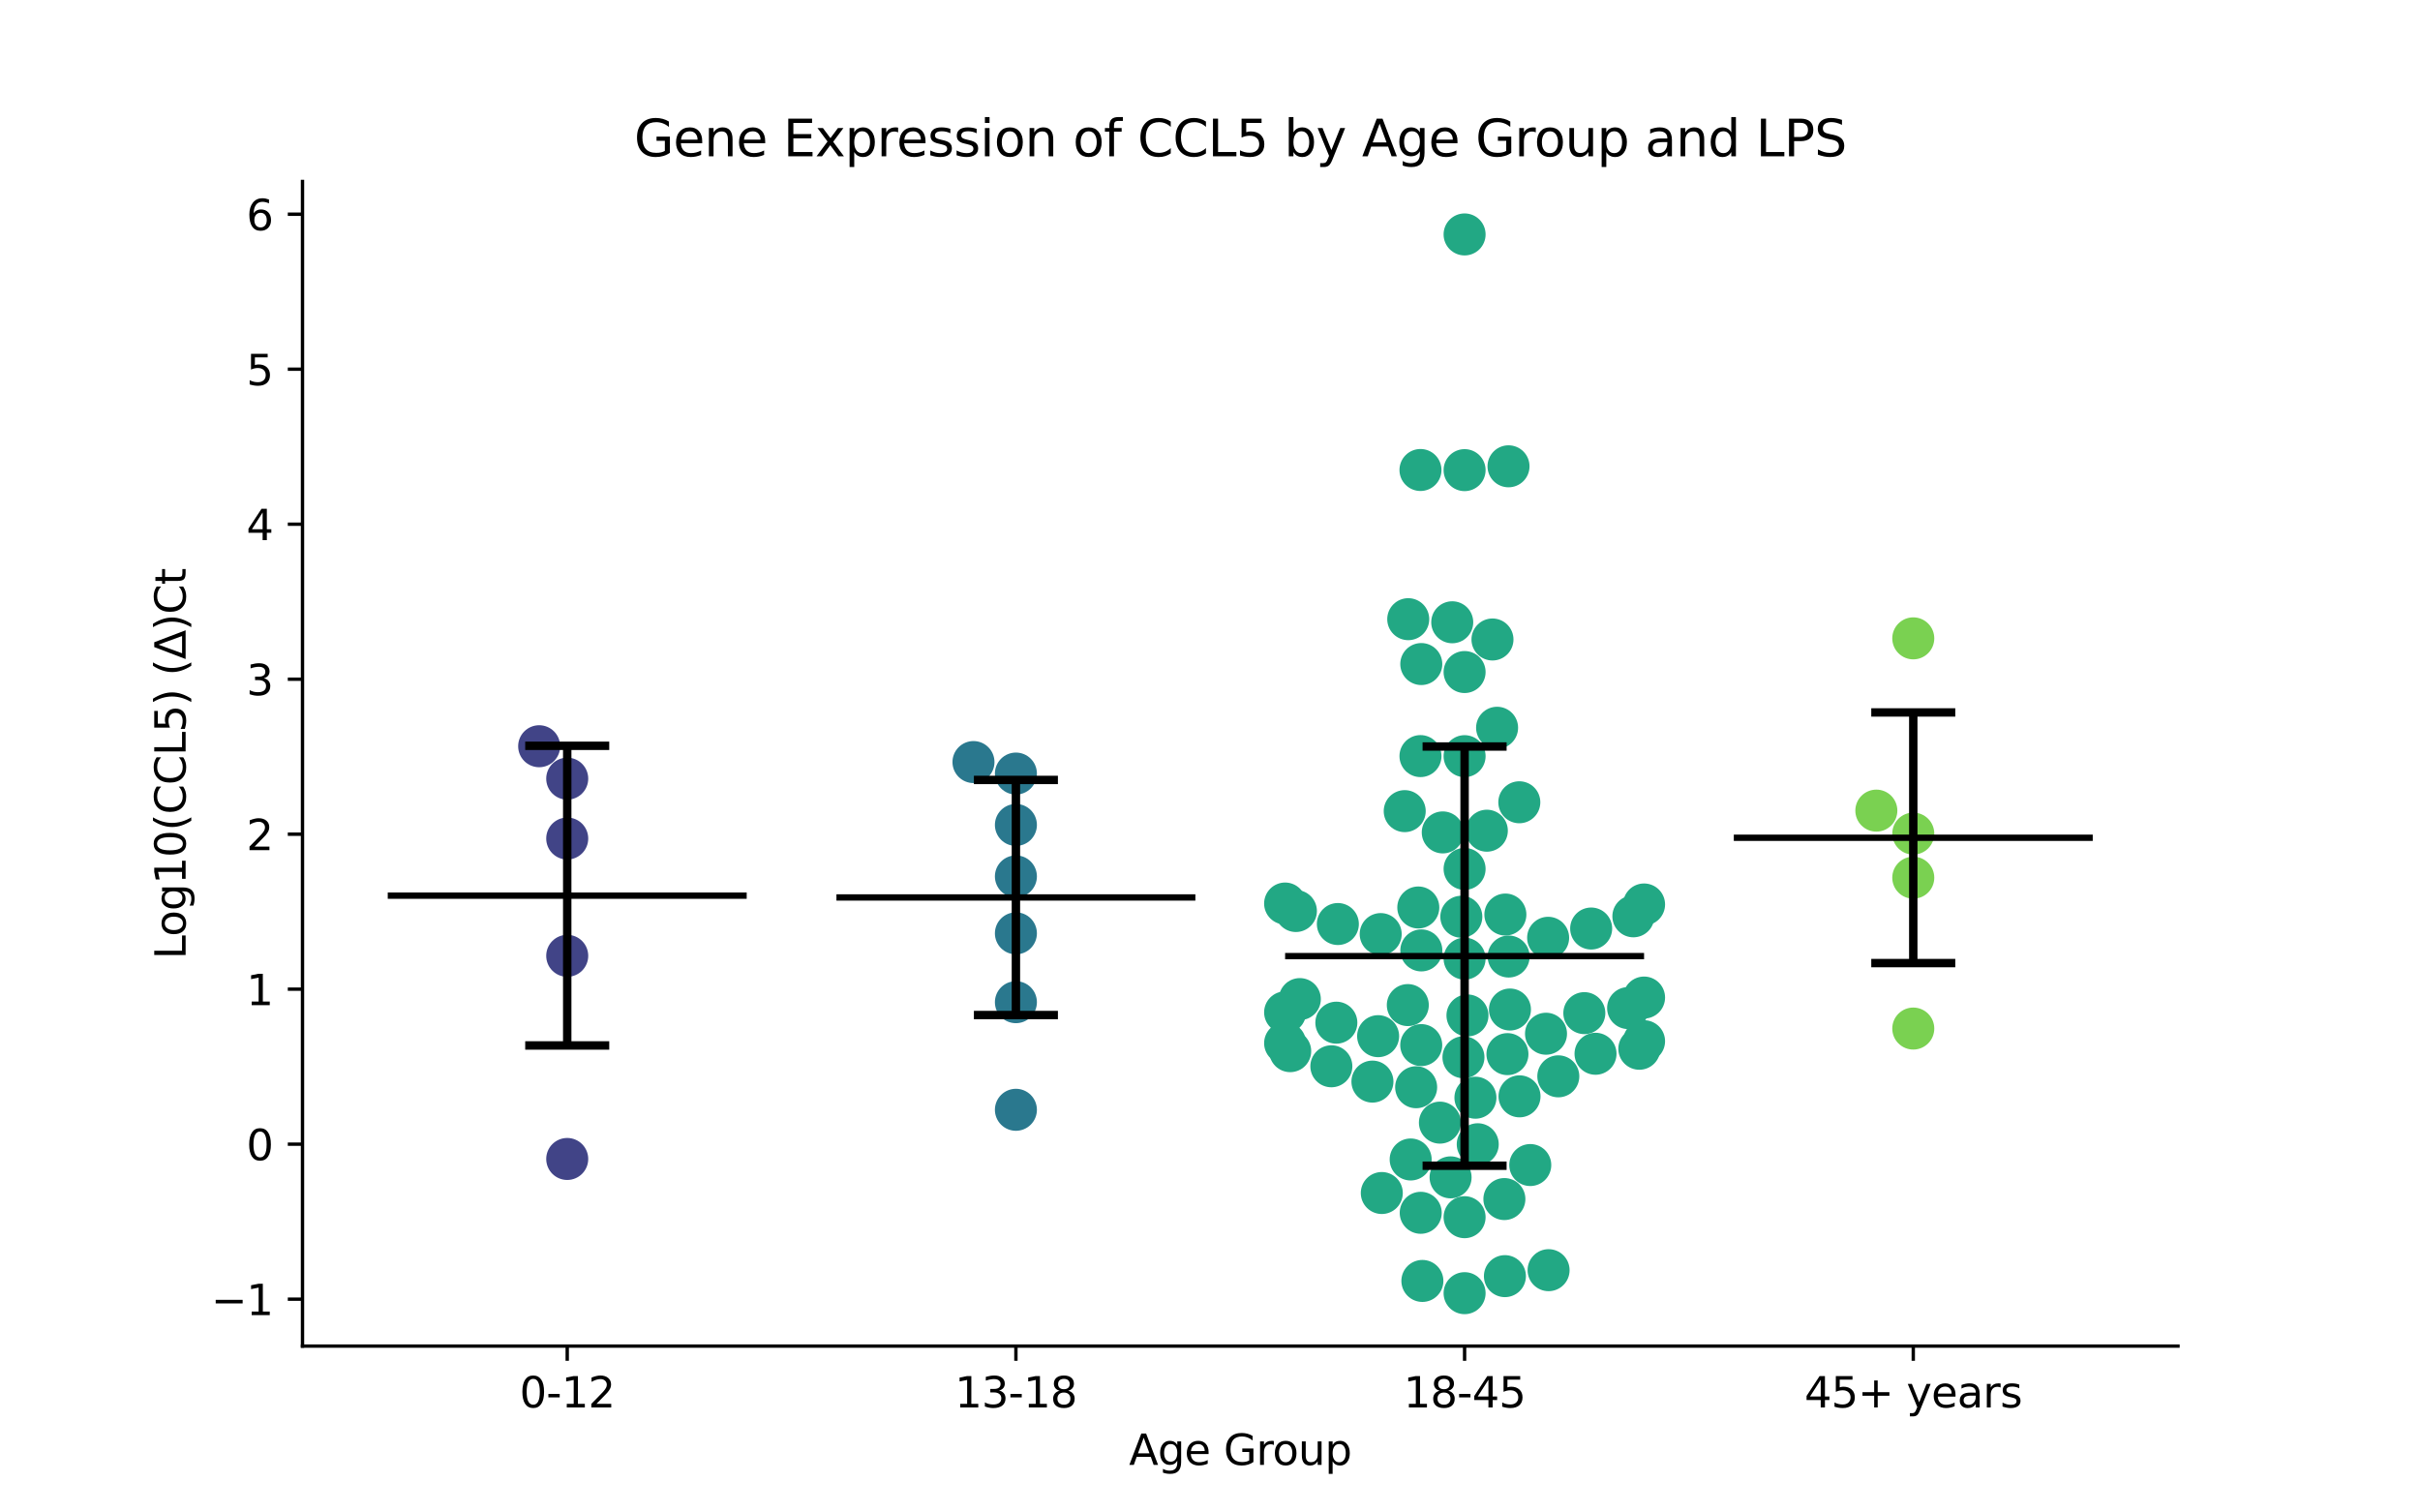 <?xml version="1.0" encoding="utf-8" standalone="no"?>
<!DOCTYPE svg PUBLIC "-//W3C//DTD SVG 1.1//EN"
  "http://www.w3.org/Graphics/SVG/1.1/DTD/svg11.dtd">
<svg xmlns:xlink="http://www.w3.org/1999/xlink" width="576pt" height="360pt" viewBox="0 0 576 360" xmlns="http://www.w3.org/2000/svg" version="1.1">
 <defs>
  <style type="text/css">*{stroke-linejoin: round; stroke-linecap: butt}</style>
 </defs>
 <g id="figure_1">
  <g id="patch_1">
   <path d="M 0 360 
L 576 360 
L 576 0 
L 0 0 
z
" style="fill: #ffffff"/>
  </g>
  <g id="axes_1">
   <g id="patch_2">
    <path d="M 72 320.4 
L 518.4 320.4 
L 518.4 43.2 
L 72 43.2 
z
" style="fill: #ffffff"/>
   </g>
   <g id="PathCollection_1">
    <defs>
     <path id="C0_0_7aa81e40bb" d="M 0 5 
C 1.326 5 2.598 4.473 3.536 3.536 
C 4.473 2.598 5 1.326 5 -0 
C 5 -1.326 4.473 -2.598 3.536 -3.536 
C 2.598 -4.473 1.326 -5 0 -5 
C -1.326 -5 -2.598 -4.473 -3.536 -3.536 
C -4.473 -2.598 -5 -1.326 -5 0 
C -5 1.326 -4.473 2.598 -3.536 3.536 
C -2.598 4.473 -1.326 5 0 5 
z
"/>
    </defs>
    <g clip-path="url(#p89aa1a1be6)">
     <use xlink:href="#C0_0_7aa81e40bb" x="128.33" y="177.617" style="fill: #414487"/>
    </g>
    <g clip-path="url(#p89aa1a1be6)">
     <use xlink:href="#C0_0_7aa81e40bb" x="135.009" y="199.585" style="fill: #414487"/>
    </g>
    <g clip-path="url(#p89aa1a1be6)">
     <use xlink:href="#C0_0_7aa81e40bb" x="135.009" y="185.333" style="fill: #414487"/>
    </g>
    <g clip-path="url(#p89aa1a1be6)">
     <use xlink:href="#C0_0_7aa81e40bb" x="135.009" y="275.856" style="fill: #414487"/>
    </g>
    <g clip-path="url(#p89aa1a1be6)">
     <use xlink:href="#C0_0_7aa81e40bb" x="135.009" y="227.503" style="fill: #414487"/>
    </g>
   </g>
   <g id="PathCollection_2">
    <defs>
     <path id="C1_0_cfb612d2f6" d="M 0 5 
C 1.326 5 2.598 4.473 3.536 3.536 
C 4.473 2.598 5 1.326 5 -0 
C 5 -1.326 4.473 -2.598 3.536 -3.536 
C 2.598 -4.473 1.326 -5 0 -5 
C -1.326 -5 -2.598 -4.473 -3.536 -3.536 
C -4.473 -2.598 -5 -1.326 -5 0 
C -5 1.326 -4.473 2.598 -3.536 3.536 
C -2.598 4.473 -1.326 5 0 5 
z
"/>
    </defs>
    <g clip-path="url(#p89aa1a1be6)">
     <use xlink:href="#C1_0_cfb612d2f6" x="241.803" y="264.152" style="fill: #2a788e"/>
    </g>
    <g clip-path="url(#p89aa1a1be6)">
     <use xlink:href="#C1_0_cfb612d2f6" x="241.803" y="184.123" style="fill: #2a788e"/>
    </g>
    <g clip-path="url(#p89aa1a1be6)">
     <use xlink:href="#C1_0_cfb612d2f6" x="241.803" y="208.601" style="fill: #2a788e"/>
    </g>
    <g clip-path="url(#p89aa1a1be6)">
     <use xlink:href="#C1_0_cfb612d2f6" x="241.803" y="238.538" style="fill: #2a788e"/>
    </g>
    <g clip-path="url(#p89aa1a1be6)">
     <use xlink:href="#C1_0_cfb612d2f6" x="241.803" y="222.153" style="fill: #2a788e"/>
    </g>
    <g clip-path="url(#p89aa1a1be6)">
     <use xlink:href="#C1_0_cfb612d2f6" x="241.803" y="196.351" style="fill: #2a788e"/>
    </g>
    <g clip-path="url(#p89aa1a1be6)">
     <use xlink:href="#C1_0_cfb612d2f6" x="231.704" y="181.386" style="fill: #2a788e"/>
    </g>
   </g>
   <g id="PathCollection_3">
    <defs>
     <path id="C2_0_226040f1eb" d="M 0 5 
C 1.326 5 2.598 4.473 3.536 3.536 
C 4.473 2.598 5 1.326 5 -0 
C 5 -1.326 4.473 -2.598 3.536 -3.536 
C 2.598 -4.473 1.326 -5 0 -5 
C -1.326 -5 -2.598 -4.473 -3.536 -3.536 
C -4.473 -2.598 -5 -1.326 -5 0 
C -5 1.326 -4.473 2.598 -3.536 3.536 
C -2.598 4.473 -1.326 5 0 5 
z
"/>
    </defs>
    <g clip-path="url(#p89aa1a1be6)">
     <use xlink:href="#C2_0_226040f1eb" x="368.481" y="223.211" style="fill: #22a884"/>
    </g>
    <g clip-path="url(#p89aa1a1be6)">
     <use xlink:href="#C2_0_226040f1eb" x="351.178" y="261.277" style="fill: #22a884"/>
    </g>
    <g clip-path="url(#p89aa1a1be6)">
     <use xlink:href="#C2_0_226040f1eb" x="353.892" y="197.723" style="fill: #22a884"/>
    </g>
    <g clip-path="url(#p89aa1a1be6)">
     <use xlink:href="#C2_0_226040f1eb" x="305.879" y="248.291" style="fill: #22a884"/>
    </g>
    <g clip-path="url(#p89aa1a1be6)">
     <use xlink:href="#C2_0_226040f1eb" x="335.185" y="147.376" style="fill: #22a884"/>
    </g>
    <g clip-path="url(#p89aa1a1be6)">
     <use xlink:href="#C2_0_226040f1eb" x="305.879" y="215.056" style="fill: #22a884"/>
    </g>
    <g clip-path="url(#p89aa1a1be6)">
     <use xlink:href="#C2_0_226040f1eb" x="387.521" y="239.941" style="fill: #22a884"/>
    </g>
    <g clip-path="url(#p89aa1a1be6)">
     <use xlink:href="#C2_0_226040f1eb" x="356.333" y="173.221" style="fill: #22a884"/>
    </g>
    <g clip-path="url(#p89aa1a1be6)">
     <use xlink:href="#C2_0_226040f1eb" x="338.289" y="158.057" style="fill: #22a884"/>
    </g>
    <g clip-path="url(#p89aa1a1be6)">
     <use xlink:href="#C2_0_226040f1eb" x="348.597" y="111.901" style="fill: #22a884"/>
    </g>
    <g clip-path="url(#p89aa1a1be6)">
     <use xlink:href="#C2_0_226040f1eb" x="318.432" y="219.935" style="fill: #22a884"/>
    </g>
    <g clip-path="url(#p89aa1a1be6)">
     <use xlink:href="#C2_0_226040f1eb" x="328.627" y="222.329" style="fill: #22a884"/>
    </g>
    <g clip-path="url(#p89aa1a1be6)">
     <use xlink:href="#C2_0_226040f1eb" x="358.796" y="250.902" style="fill: #22a884"/>
    </g>
    <g clip-path="url(#p89aa1a1be6)">
     <use xlink:href="#C2_0_226040f1eb" x="359.053" y="110.989" style="fill: #22a884"/>
    </g>
    <g clip-path="url(#p89aa1a1be6)">
     <use xlink:href="#C2_0_226040f1eb" x="308.448" y="216.84" style="fill: #22a884"/>
    </g>
    <g clip-path="url(#p89aa1a1be6)">
     <use xlink:href="#C2_0_226040f1eb" x="351.728" y="272.353" style="fill: #22a884"/>
    </g>
    <g clip-path="url(#p89aa1a1be6)">
     <use xlink:href="#C2_0_226040f1eb" x="355.234" y="152.21" style="fill: #22a884"/>
    </g>
    <g clip-path="url(#p89aa1a1be6)">
     <use xlink:href="#C2_0_226040f1eb" x="358.305" y="217.679" style="fill: #22a884"/>
    </g>
    <g clip-path="url(#p89aa1a1be6)">
     <use xlink:href="#C2_0_226040f1eb" x="342.724" y="267.209" style="fill: #22a884"/>
    </g>
    <g clip-path="url(#p89aa1a1be6)">
     <use xlink:href="#C2_0_226040f1eb" x="337.578" y="215.999" style="fill: #22a884"/>
    </g>
    <g clip-path="url(#p89aa1a1be6)">
     <use xlink:href="#C2_0_226040f1eb" x="367.976" y="246.048" style="fill: #22a884"/>
    </g>
    <g clip-path="url(#p89aa1a1be6)">
     <use xlink:href="#C2_0_226040f1eb" x="377.097" y="241.145" style="fill: #22a884"/>
    </g>
    <g clip-path="url(#p89aa1a1be6)">
     <use xlink:href="#C2_0_226040f1eb" x="338.155" y="288.669" style="fill: #22a884"/>
    </g>
    <g clip-path="url(#p89aa1a1be6)">
     <use xlink:href="#C2_0_226040f1eb" x="368.59" y="302.327" style="fill: #22a884"/>
    </g>
    <g clip-path="url(#p89aa1a1be6)">
     <use xlink:href="#C2_0_226040f1eb" x="349.281" y="241.695" style="fill: #22a884"/>
    </g>
    <g clip-path="url(#p89aa1a1be6)">
     <use xlink:href="#C2_0_226040f1eb" x="347.819" y="218.205" style="fill: #22a884"/>
    </g>
    <g clip-path="url(#p89aa1a1be6)">
     <use xlink:href="#C2_0_226040f1eb" x="348.597" y="206.82" style="fill: #22a884"/>
    </g>
    <g clip-path="url(#p89aa1a1be6)">
     <use xlink:href="#C2_0_226040f1eb" x="390.187" y="249.626" style="fill: #22a884"/>
    </g>
    <g clip-path="url(#p89aa1a1be6)">
     <use xlink:href="#C2_0_226040f1eb" x="348.597" y="228.177" style="fill: #22a884"/>
    </g>
    <g clip-path="url(#p89aa1a1be6)">
     <use xlink:href="#C2_0_226040f1eb" x="348.597" y="55.8" style="fill: #22a884"/>
    </g>
    <g clip-path="url(#p89aa1a1be6)">
     <use xlink:href="#C2_0_226040f1eb" x="335.762" y="275.978" style="fill: #22a884"/>
    </g>
    <g clip-path="url(#p89aa1a1be6)">
     <use xlink:href="#C2_0_226040f1eb" x="335.081" y="239.229" style="fill: #22a884"/>
    </g>
    <g clip-path="url(#p89aa1a1be6)">
     <use xlink:href="#C2_0_226040f1eb" x="348.597" y="307.8" style="fill: #22a884"/>
    </g>
    <g clip-path="url(#p89aa1a1be6)">
     <use xlink:href="#C2_0_226040f1eb" x="305.879" y="240.957" style="fill: #22a884"/>
    </g>
    <g clip-path="url(#p89aa1a1be6)">
     <use xlink:href="#C2_0_226040f1eb" x="334.347" y="193.065" style="fill: #22a884"/>
    </g>
    <g clip-path="url(#p89aa1a1be6)">
     <use xlink:href="#C2_0_226040f1eb" x="348.597" y="179.982" style="fill: #22a884"/>
    </g>
    <g clip-path="url(#p89aa1a1be6)">
     <use xlink:href="#C2_0_226040f1eb" x="359.084" y="227.672" style="fill: #22a884"/>
    </g>
    <g clip-path="url(#p89aa1a1be6)">
     <use xlink:href="#C2_0_226040f1eb" x="338.097" y="179.965" style="fill: #22a884"/>
    </g>
    <g clip-path="url(#p89aa1a1be6)">
     <use xlink:href="#C2_0_226040f1eb" x="326.662" y="257.442" style="fill: #22a884"/>
    </g>
    <g clip-path="url(#p89aa1a1be6)">
     <use xlink:href="#C2_0_226040f1eb" x="318.073" y="243.417" style="fill: #22a884"/>
    </g>
    <g clip-path="url(#p89aa1a1be6)">
     <use xlink:href="#C2_0_226040f1eb" x="328.017" y="246.627" style="fill: #22a884"/>
    </g>
    <g clip-path="url(#p89aa1a1be6)">
     <use xlink:href="#C2_0_226040f1eb" x="379.762" y="250.817" style="fill: #22a884"/>
    </g>
    <g clip-path="url(#p89aa1a1be6)">
     <use xlink:href="#C2_0_226040f1eb" x="338.097" y="111.868" style="fill: #22a884"/>
    </g>
    <g clip-path="url(#p89aa1a1be6)">
     <use xlink:href="#C2_0_226040f1eb" x="338.301" y="226.217" style="fill: #22a884"/>
    </g>
    <g clip-path="url(#p89aa1a1be6)">
     <use xlink:href="#C2_0_226040f1eb" x="388.769" y="218.1" style="fill: #22a884"/>
    </g>
    <g clip-path="url(#p89aa1a1be6)">
     <use xlink:href="#C2_0_226040f1eb" x="343.401" y="198.13" style="fill: #22a884"/>
    </g>
    <g clip-path="url(#p89aa1a1be6)">
     <use xlink:href="#C2_0_226040f1eb" x="345.656" y="148.113" style="fill: #22a884"/>
    </g>
    <g clip-path="url(#p89aa1a1be6)">
     <use xlink:href="#C2_0_226040f1eb" x="361.622" y="190.955" style="fill: #22a884"/>
    </g>
    <g clip-path="url(#p89aa1a1be6)">
     <use xlink:href="#C2_0_226040f1eb" x="391.315" y="215.282" style="fill: #22a884"/>
    </g>
    <g clip-path="url(#p89aa1a1be6)">
     <use xlink:href="#C2_0_226040f1eb" x="370.905" y="256.188" style="fill: #22a884"/>
    </g>
    <g clip-path="url(#p89aa1a1be6)">
     <use xlink:href="#C2_0_226040f1eb" x="364.229" y="277.302" style="fill: #22a884"/>
    </g>
    <g clip-path="url(#p89aa1a1be6)">
     <use xlink:href="#C2_0_226040f1eb" x="337.067" y="258.784" style="fill: #22a884"/>
    </g>
    <g clip-path="url(#p89aa1a1be6)">
     <use xlink:href="#C2_0_226040f1eb" x="338.277" y="248.753" style="fill: #22a884"/>
    </g>
    <g clip-path="url(#p89aa1a1be6)">
     <use xlink:href="#C2_0_226040f1eb" x="316.885" y="253.797" style="fill: #22a884"/>
    </g>
    <g clip-path="url(#p89aa1a1be6)">
     <use xlink:href="#C2_0_226040f1eb" x="378.723" y="221.006" style="fill: #22a884"/>
    </g>
    <g clip-path="url(#p89aa1a1be6)">
     <use xlink:href="#C2_0_226040f1eb" x="345.264" y="280.234" style="fill: #22a884"/>
    </g>
    <g clip-path="url(#p89aa1a1be6)">
     <use xlink:href="#C2_0_226040f1eb" x="348.326" y="251.653" style="fill: #22a884"/>
    </g>
    <g clip-path="url(#p89aa1a1be6)">
     <use xlink:href="#C2_0_226040f1eb" x="359.394" y="240.285" style="fill: #22a884"/>
    </g>
    <g clip-path="url(#p89aa1a1be6)">
     <use xlink:href="#C2_0_226040f1eb" x="328.891" y="283.961" style="fill: #22a884"/>
    </g>
    <g clip-path="url(#p89aa1a1be6)">
     <use xlink:href="#C2_0_226040f1eb" x="307.089" y="250.196" style="fill: #22a884"/>
    </g>
    <g clip-path="url(#p89aa1a1be6)">
     <use xlink:href="#C2_0_226040f1eb" x="348.597" y="159.959" style="fill: #22a884"/>
    </g>
    <g clip-path="url(#p89aa1a1be6)">
     <use xlink:href="#C2_0_226040f1eb" x="358.196" y="303.746" style="fill: #22a884"/>
    </g>
    <g clip-path="url(#p89aa1a1be6)">
     <use xlink:href="#C2_0_226040f1eb" x="309.383" y="237.804" style="fill: #22a884"/>
    </g>
    <g clip-path="url(#p89aa1a1be6)">
     <use xlink:href="#C2_0_226040f1eb" x="358.069" y="285.4" style="fill: #22a884"/>
    </g>
    <g clip-path="url(#p89aa1a1be6)">
     <use xlink:href="#C2_0_226040f1eb" x="348.597" y="289.716" style="fill: #22a884"/>
    </g>
    <g clip-path="url(#p89aa1a1be6)">
     <use xlink:href="#C2_0_226040f1eb" x="361.672" y="260.95" style="fill: #22a884"/>
    </g>
    <g clip-path="url(#p89aa1a1be6)">
     <use xlink:href="#C2_0_226040f1eb" x="391.315" y="247.828" style="fill: #22a884"/>
    </g>
    <g clip-path="url(#p89aa1a1be6)">
     <use xlink:href="#C2_0_226040f1eb" x="338.552" y="304.888" style="fill: #22a884"/>
    </g>
    <g clip-path="url(#p89aa1a1be6)">
     <use xlink:href="#C2_0_226040f1eb" x="391.315" y="237.436" style="fill: #22a884"/>
    </g>
   </g>
   <g id="PathCollection_4">
    <defs>
     <path id="C3_0_14c111361a" d="M 0 5 
C 1.326 5 2.598 4.473 3.536 3.536 
C 4.473 2.598 5 1.326 5 -0 
C 5 -1.326 4.473 -2.598 3.536 -3.536 
C 2.598 -4.473 1.326 -5 0 -5 
C -1.326 -5 -2.598 -4.473 -3.536 -3.536 
C -4.473 -2.598 -5 -1.326 -5 0 
C -5 1.326 -4.473 2.598 -3.536 3.536 
C -2.598 4.473 -1.326 5 0 5 
z
"/>
    </defs>
    <g clip-path="url(#p89aa1a1be6)">
     <use xlink:href="#C3_0_14c111361a" x="455.391" y="244.817" style="fill: #7ad151"/>
    </g>
    <g clip-path="url(#p89aa1a1be6)">
     <use xlink:href="#C3_0_14c111361a" x="455.391" y="151.942" style="fill: #7ad151"/>
    </g>
    <g clip-path="url(#p89aa1a1be6)">
     <use xlink:href="#C3_0_14c111361a" x="455.391" y="208.906" style="fill: #7ad151"/>
    </g>
    <g clip-path="url(#p89aa1a1be6)">
     <use xlink:href="#C3_0_14c111361a" x="446.601" y="192.944" style="fill: #7ad151"/>
    </g>
    <g clip-path="url(#p89aa1a1be6)">
     <use xlink:href="#C3_0_14c111361a" x="455.391" y="198.413" style="fill: #7ad151"/>
    </g>
   </g>
   <g id="matplotlib.axis_1">
    <g id="xtick_1">
     <g id="line2d_1">
      <defs>
       <path id="m715f145663" d="M 0 0 
L 0 3.5 
" style="stroke: #000000; stroke-width: 0.8"/>
      </defs>
      <g>
       <use xlink:href="#m715f145663" x="135.009" y="320.4" style="stroke: #000000; stroke-width: 0.8"/>
      </g>
     </g>
     <g id="text_1">
      <!-- 0-12 -->
      <g transform="translate(123.661 334.998) scale(0.1 -0.1)">
       <defs>
        <path id="DejaVuSans-30" d="M 2034 4250 
Q 1547 4250 1301 3770 
Q 1056 3291 1056 2328 
Q 1056 1369 1301 889 
Q 1547 409 2034 409 
Q 2525 409 2770 889 
Q 3016 1369 3016 2328 
Q 3016 3291 2770 3770 
Q 2525 4250 2034 4250 
z
M 2034 4750 
Q 2819 4750 3233 4129 
Q 3647 3509 3647 2328 
Q 3647 1150 3233 529 
Q 2819 -91 2034 -91 
Q 1250 -91 836 529 
Q 422 1150 422 2328 
Q 422 3509 836 4129 
Q 1250 4750 2034 4750 
z
" transform="scale(0.016)"/>
        <path id="DejaVuSans-2d" d="M 313 2009 
L 1997 2009 
L 1997 1497 
L 313 1497 
L 313 2009 
z
" transform="scale(0.016)"/>
        <path id="DejaVuSans-31" d="M 794 531 
L 1825 531 
L 1825 4091 
L 703 3866 
L 703 4441 
L 1819 4666 
L 2450 4666 
L 2450 531 
L 3481 531 
L 3481 0 
L 794 0 
L 794 531 
z
" transform="scale(0.016)"/>
        <path id="DejaVuSans-32" d="M 1228 531 
L 3431 531 
L 3431 0 
L 469 0 
L 469 531 
Q 828 903 1448 1529 
Q 2069 2156 2228 2338 
Q 2531 2678 2651 2914 
Q 2772 3150 2772 3378 
Q 2772 3750 2511 3984 
Q 2250 4219 1831 4219 
Q 1534 4219 1204 4116 
Q 875 4013 500 3803 
L 500 4441 
Q 881 4594 1212 4672 
Q 1544 4750 1819 4750 
Q 2544 4750 2975 4387 
Q 3406 4025 3406 3419 
Q 3406 3131 3298 2873 
Q 3191 2616 2906 2266 
Q 2828 2175 2409 1742 
Q 1991 1309 1228 531 
z
" transform="scale(0.016)"/>
       </defs>
       <use xlink:href="#DejaVuSans-30"/>
       <use xlink:href="#DejaVuSans-2d" x="63.623"/>
       <use xlink:href="#DejaVuSans-31" x="99.707"/>
       <use xlink:href="#DejaVuSans-32" x="163.33"/>
      </g>
     </g>
    </g>
    <g id="xtick_2">
     <g id="line2d_2">
      <g>
       <use xlink:href="#m715f145663" x="241.803" y="320.4" style="stroke: #000000; stroke-width: 0.8"/>
      </g>
     </g>
     <g id="text_2">
      <!-- 13-18 -->
      <g transform="translate(227.274 334.998) scale(0.1 -0.1)">
       <defs>
        <path id="DejaVuSans-33" d="M 2597 2516 
Q 3050 2419 3304 2112 
Q 3559 1806 3559 1356 
Q 3559 666 3084 287 
Q 2609 -91 1734 -91 
Q 1441 -91 1130 -33 
Q 819 25 488 141 
L 488 750 
Q 750 597 1062 519 
Q 1375 441 1716 441 
Q 2309 441 2620 675 
Q 2931 909 2931 1356 
Q 2931 1769 2642 2001 
Q 2353 2234 1838 2234 
L 1294 2234 
L 1294 2753 
L 1863 2753 
Q 2328 2753 2575 2939 
Q 2822 3125 2822 3475 
Q 2822 3834 2567 4026 
Q 2313 4219 1838 4219 
Q 1578 4219 1281 4162 
Q 984 4106 628 3988 
L 628 4550 
Q 988 4650 1302 4700 
Q 1616 4750 1894 4750 
Q 2613 4750 3031 4423 
Q 3450 4097 3450 3541 
Q 3450 3153 3228 2886 
Q 3006 2619 2597 2516 
z
" transform="scale(0.016)"/>
        <path id="DejaVuSans-38" d="M 2034 2216 
Q 1584 2216 1326 1975 
Q 1069 1734 1069 1313 
Q 1069 891 1326 650 
Q 1584 409 2034 409 
Q 2484 409 2743 651 
Q 3003 894 3003 1313 
Q 3003 1734 2745 1975 
Q 2488 2216 2034 2216 
z
M 1403 2484 
Q 997 2584 770 2862 
Q 544 3141 544 3541 
Q 544 4100 942 4425 
Q 1341 4750 2034 4750 
Q 2731 4750 3128 4425 
Q 3525 4100 3525 3541 
Q 3525 3141 3298 2862 
Q 3072 2584 2669 2484 
Q 3125 2378 3379 2068 
Q 3634 1759 3634 1313 
Q 3634 634 3220 271 
Q 2806 -91 2034 -91 
Q 1263 -91 848 271 
Q 434 634 434 1313 
Q 434 1759 690 2068 
Q 947 2378 1403 2484 
z
M 1172 3481 
Q 1172 3119 1398 2916 
Q 1625 2713 2034 2713 
Q 2441 2713 2670 2916 
Q 2900 3119 2900 3481 
Q 2900 3844 2670 4047 
Q 2441 4250 2034 4250 
Q 1625 4250 1398 4047 
Q 1172 3844 1172 3481 
z
" transform="scale(0.016)"/>
       </defs>
       <use xlink:href="#DejaVuSans-31"/>
       <use xlink:href="#DejaVuSans-33" x="63.623"/>
       <use xlink:href="#DejaVuSans-2d" x="127.246"/>
       <use xlink:href="#DejaVuSans-31" x="163.33"/>
       <use xlink:href="#DejaVuSans-38" x="226.953"/>
      </g>
     </g>
    </g>
    <g id="xtick_3">
     <g id="line2d_3">
      <g>
       <use xlink:href="#m715f145663" x="348.597" y="320.4" style="stroke: #000000; stroke-width: 0.8"/>
      </g>
     </g>
     <g id="text_3">
      <!-- 18-45 -->
      <g transform="translate(334.068 334.998) scale(0.1 -0.1)">
       <defs>
        <path id="DejaVuSans-34" d="M 2419 4116 
L 825 1625 
L 2419 1625 
L 2419 4116 
z
M 2253 4666 
L 3047 4666 
L 3047 1625 
L 3713 1625 
L 3713 1100 
L 3047 1100 
L 3047 0 
L 2419 0 
L 2419 1100 
L 313 1100 
L 313 1709 
L 2253 4666 
z
" transform="scale(0.016)"/>
        <path id="DejaVuSans-35" d="M 691 4666 
L 3169 4666 
L 3169 4134 
L 1269 4134 
L 1269 2991 
Q 1406 3038 1543 3061 
Q 1681 3084 1819 3084 
Q 2600 3084 3056 2656 
Q 3513 2228 3513 1497 
Q 3513 744 3044 326 
Q 2575 -91 1722 -91 
Q 1428 -91 1123 -41 
Q 819 9 494 109 
L 494 744 
Q 775 591 1075 516 
Q 1375 441 1709 441 
Q 2250 441 2565 725 
Q 2881 1009 2881 1497 
Q 2881 1984 2565 2268 
Q 2250 2553 1709 2553 
Q 1456 2553 1204 2497 
Q 953 2441 691 2322 
L 691 4666 
z
" transform="scale(0.016)"/>
       </defs>
       <use xlink:href="#DejaVuSans-31"/>
       <use xlink:href="#DejaVuSans-38" x="63.623"/>
       <use xlink:href="#DejaVuSans-2d" x="127.246"/>
       <use xlink:href="#DejaVuSans-34" x="163.33"/>
       <use xlink:href="#DejaVuSans-35" x="226.953"/>
      </g>
     </g>
    </g>
    <g id="xtick_4">
     <g id="line2d_4">
      <g>
       <use xlink:href="#m715f145663" x="455.391" y="320.4" style="stroke: #000000; stroke-width: 0.8"/>
      </g>
     </g>
     <g id="text_4">
      <!-- 45+ years -->
      <g transform="translate(429.49 334.998) scale(0.1 -0.1)">
       <defs>
        <path id="DejaVuSans-2b" d="M 2944 4013 
L 2944 2272 
L 4684 2272 
L 4684 1741 
L 2944 1741 
L 2944 0 
L 2419 0 
L 2419 1741 
L 678 1741 
L 678 2272 
L 2419 2272 
L 2419 4013 
L 2944 4013 
z
" transform="scale(0.016)"/>
        <path id="DejaVuSans-20" transform="scale(0.016)"/>
        <path id="DejaVuSans-79" d="M 2059 -325 
Q 1816 -950 1584 -1140 
Q 1353 -1331 966 -1331 
L 506 -1331 
L 506 -850 
L 844 -850 
Q 1081 -850 1212 -737 
Q 1344 -625 1503 -206 
L 1606 56 
L 191 3500 
L 800 3500 
L 1894 763 
L 2988 3500 
L 3597 3500 
L 2059 -325 
z
" transform="scale(0.016)"/>
        <path id="DejaVuSans-65" d="M 3597 1894 
L 3597 1613 
L 953 1613 
Q 991 1019 1311 708 
Q 1631 397 2203 397 
Q 2534 397 2845 478 
Q 3156 559 3463 722 
L 3463 178 
Q 3153 47 2828 -22 
Q 2503 -91 2169 -91 
Q 1331 -91 842 396 
Q 353 884 353 1716 
Q 353 2575 817 3079 
Q 1281 3584 2069 3584 
Q 2775 3584 3186 3129 
Q 3597 2675 3597 1894 
z
M 3022 2063 
Q 3016 2534 2758 2815 
Q 2500 3097 2075 3097 
Q 1594 3097 1305 2825 
Q 1016 2553 972 2059 
L 3022 2063 
z
" transform="scale(0.016)"/>
        <path id="DejaVuSans-61" d="M 2194 1759 
Q 1497 1759 1228 1600 
Q 959 1441 959 1056 
Q 959 750 1161 570 
Q 1363 391 1709 391 
Q 2188 391 2477 730 
Q 2766 1069 2766 1631 
L 2766 1759 
L 2194 1759 
z
M 3341 1997 
L 3341 0 
L 2766 0 
L 2766 531 
Q 2569 213 2275 61 
Q 1981 -91 1556 -91 
Q 1019 -91 701 211 
Q 384 513 384 1019 
Q 384 1609 779 1909 
Q 1175 2209 1959 2209 
L 2766 2209 
L 2766 2266 
Q 2766 2663 2505 2880 
Q 2244 3097 1772 3097 
Q 1472 3097 1187 3025 
Q 903 2953 641 2809 
L 641 3341 
Q 956 3463 1253 3523 
Q 1550 3584 1831 3584 
Q 2591 3584 2966 3190 
Q 3341 2797 3341 1997 
z
" transform="scale(0.016)"/>
        <path id="DejaVuSans-72" d="M 2631 2963 
Q 2534 3019 2420 3045 
Q 2306 3072 2169 3072 
Q 1681 3072 1420 2755 
Q 1159 2438 1159 1844 
L 1159 0 
L 581 0 
L 581 3500 
L 1159 3500 
L 1159 2956 
Q 1341 3275 1631 3429 
Q 1922 3584 2338 3584 
Q 2397 3584 2469 3576 
Q 2541 3569 2628 3553 
L 2631 2963 
z
" transform="scale(0.016)"/>
        <path id="DejaVuSans-73" d="M 2834 3397 
L 2834 2853 
Q 2591 2978 2328 3040 
Q 2066 3103 1784 3103 
Q 1356 3103 1142 2972 
Q 928 2841 928 2578 
Q 928 2378 1081 2264 
Q 1234 2150 1697 2047 
L 1894 2003 
Q 2506 1872 2764 1633 
Q 3022 1394 3022 966 
Q 3022 478 2636 193 
Q 2250 -91 1575 -91 
Q 1294 -91 989 -36 
Q 684 19 347 128 
L 347 722 
Q 666 556 975 473 
Q 1284 391 1588 391 
Q 1994 391 2212 530 
Q 2431 669 2431 922 
Q 2431 1156 2273 1281 
Q 2116 1406 1581 1522 
L 1381 1569 
Q 847 1681 609 1914 
Q 372 2147 372 2553 
Q 372 3047 722 3315 
Q 1072 3584 1716 3584 
Q 2034 3584 2315 3537 
Q 2597 3491 2834 3397 
z
" transform="scale(0.016)"/>
       </defs>
       <use xlink:href="#DejaVuSans-34"/>
       <use xlink:href="#DejaVuSans-35" x="63.623"/>
       <use xlink:href="#DejaVuSans-2b" x="127.246"/>
       <use xlink:href="#DejaVuSans-20" x="211.035"/>
       <use xlink:href="#DejaVuSans-79" x="242.822"/>
       <use xlink:href="#DejaVuSans-65" x="302.002"/>
       <use xlink:href="#DejaVuSans-61" x="363.525"/>
       <use xlink:href="#DejaVuSans-72" x="424.805"/>
       <use xlink:href="#DejaVuSans-73" x="465.918"/>
      </g>
     </g>
    </g>
    <g id="text_5">
     <!-- Age Group -->
     <g transform="translate(268.72 348.677) scale(0.1 -0.1)">
      <defs>
       <path id="DejaVuSans-41" d="M 2188 4044 
L 1331 1722 
L 3047 1722 
L 2188 4044 
z
M 1831 4666 
L 2547 4666 
L 4325 0 
L 3669 0 
L 3244 1197 
L 1141 1197 
L 716 0 
L 50 0 
L 1831 4666 
z
" transform="scale(0.016)"/>
       <path id="DejaVuSans-67" d="M 2906 1791 
Q 2906 2416 2648 2759 
Q 2391 3103 1925 3103 
Q 1463 3103 1205 2759 
Q 947 2416 947 1791 
Q 947 1169 1205 825 
Q 1463 481 1925 481 
Q 2391 481 2648 825 
Q 2906 1169 2906 1791 
z
M 3481 434 
Q 3481 -459 3084 -895 
Q 2688 -1331 1869 -1331 
Q 1566 -1331 1297 -1286 
Q 1028 -1241 775 -1147 
L 775 -588 
Q 1028 -725 1275 -790 
Q 1522 -856 1778 -856 
Q 2344 -856 2625 -561 
Q 2906 -266 2906 331 
L 2906 616 
Q 2728 306 2450 153 
Q 2172 0 1784 0 
Q 1141 0 747 490 
Q 353 981 353 1791 
Q 353 2603 747 3093 
Q 1141 3584 1784 3584 
Q 2172 3584 2450 3431 
Q 2728 3278 2906 2969 
L 2906 3500 
L 3481 3500 
L 3481 434 
z
" transform="scale(0.016)"/>
       <path id="DejaVuSans-47" d="M 3809 666 
L 3809 1919 
L 2778 1919 
L 2778 2438 
L 4434 2438 
L 4434 434 
Q 4069 175 3628 42 
Q 3188 -91 2688 -91 
Q 1594 -91 976 548 
Q 359 1188 359 2328 
Q 359 3472 976 4111 
Q 1594 4750 2688 4750 
Q 3144 4750 3555 4637 
Q 3966 4525 4313 4306 
L 4313 3634 
Q 3963 3931 3569 4081 
Q 3175 4231 2741 4231 
Q 1884 4231 1454 3753 
Q 1025 3275 1025 2328 
Q 1025 1384 1454 906 
Q 1884 428 2741 428 
Q 3075 428 3337 486 
Q 3600 544 3809 666 
z
" transform="scale(0.016)"/>
       <path id="DejaVuSans-6f" d="M 1959 3097 
Q 1497 3097 1228 2736 
Q 959 2375 959 1747 
Q 959 1119 1226 758 
Q 1494 397 1959 397 
Q 2419 397 2687 759 
Q 2956 1122 2956 1747 
Q 2956 2369 2687 2733 
Q 2419 3097 1959 3097 
z
M 1959 3584 
Q 2709 3584 3137 3096 
Q 3566 2609 3566 1747 
Q 3566 888 3137 398 
Q 2709 -91 1959 -91 
Q 1206 -91 779 398 
Q 353 888 353 1747 
Q 353 2609 779 3096 
Q 1206 3584 1959 3584 
z
" transform="scale(0.016)"/>
       <path id="DejaVuSans-75" d="M 544 1381 
L 544 3500 
L 1119 3500 
L 1119 1403 
Q 1119 906 1312 657 
Q 1506 409 1894 409 
Q 2359 409 2629 706 
Q 2900 1003 2900 1516 
L 2900 3500 
L 3475 3500 
L 3475 0 
L 2900 0 
L 2900 538 
Q 2691 219 2414 64 
Q 2138 -91 1772 -91 
Q 1169 -91 856 284 
Q 544 659 544 1381 
z
M 1991 3584 
L 1991 3584 
z
" transform="scale(0.016)"/>
       <path id="DejaVuSans-70" d="M 1159 525 
L 1159 -1331 
L 581 -1331 
L 581 3500 
L 1159 3500 
L 1159 2969 
Q 1341 3281 1617 3432 
Q 1894 3584 2278 3584 
Q 2916 3584 3314 3078 
Q 3713 2572 3713 1747 
Q 3713 922 3314 415 
Q 2916 -91 2278 -91 
Q 1894 -91 1617 61 
Q 1341 213 1159 525 
z
M 3116 1747 
Q 3116 2381 2855 2742 
Q 2594 3103 2138 3103 
Q 1681 3103 1420 2742 
Q 1159 2381 1159 1747 
Q 1159 1113 1420 752 
Q 1681 391 2138 391 
Q 2594 391 2855 752 
Q 3116 1113 3116 1747 
z
" transform="scale(0.016)"/>
      </defs>
      <use xlink:href="#DejaVuSans-41"/>
      <use xlink:href="#DejaVuSans-67" x="68.408"/>
      <use xlink:href="#DejaVuSans-65" x="131.885"/>
      <use xlink:href="#DejaVuSans-20" x="193.408"/>
      <use xlink:href="#DejaVuSans-47" x="225.195"/>
      <use xlink:href="#DejaVuSans-72" x="302.686"/>
      <use xlink:href="#DejaVuSans-6f" x="341.549"/>
      <use xlink:href="#DejaVuSans-75" x="402.73"/>
      <use xlink:href="#DejaVuSans-70" x="466.109"/>
     </g>
    </g>
   </g>
   <g id="matplotlib.axis_2">
    <g id="ytick_1">
     <g id="line2d_5">
      <defs>
       <path id="m5457f8609c" d="M 0 0 
L -3.5 0 
" style="stroke: #000000; stroke-width: 0.8"/>
      </defs>
      <g>
       <use xlink:href="#m5457f8609c" x="72" y="309.224" style="stroke: #000000; stroke-width: 0.8"/>
      </g>
     </g>
     <g id="text_6">
      <!-- −1 -->
      <g transform="translate(50.258 313.023) scale(0.1 -0.1)">
       <defs>
        <path id="DejaVuSans-2212" d="M 678 2272 
L 4684 2272 
L 4684 1741 
L 678 1741 
L 678 2272 
z
" transform="scale(0.016)"/>
       </defs>
       <use xlink:href="#DejaVuSans-2212"/>
       <use xlink:href="#DejaVuSans-31" x="83.789"/>
      </g>
     </g>
    </g>
    <g id="ytick_2">
     <g id="line2d_6">
      <g>
       <use xlink:href="#m5457f8609c" x="72" y="272.333" style="stroke: #000000; stroke-width: 0.8"/>
      </g>
     </g>
     <g id="text_7">
      <!-- 0 -->
      <g transform="translate(58.638 276.132) scale(0.1 -0.1)">
       <use xlink:href="#DejaVuSans-30"/>
      </g>
     </g>
    </g>
    <g id="ytick_3">
     <g id="line2d_7">
      <g>
       <use xlink:href="#m5457f8609c" x="72" y="235.442" style="stroke: #000000; stroke-width: 0.8"/>
      </g>
     </g>
     <g id="text_8">
      <!-- 1 -->
      <g transform="translate(58.638 239.241) scale(0.1 -0.1)">
       <use xlink:href="#DejaVuSans-31"/>
      </g>
     </g>
    </g>
    <g id="ytick_4">
     <g id="line2d_8">
      <g>
       <use xlink:href="#m5457f8609c" x="72" y="198.551" style="stroke: #000000; stroke-width: 0.8"/>
      </g>
     </g>
     <g id="text_9">
      <!-- 2 -->
      <g transform="translate(58.638 202.351) scale(0.1 -0.1)">
       <use xlink:href="#DejaVuSans-32"/>
      </g>
     </g>
    </g>
    <g id="ytick_5">
     <g id="line2d_9">
      <g>
       <use xlink:href="#m5457f8609c" x="72" y="161.66" style="stroke: #000000; stroke-width: 0.8"/>
      </g>
     </g>
     <g id="text_10">
      <!-- 3 -->
      <g transform="translate(58.638 165.46) scale(0.1 -0.1)">
       <use xlink:href="#DejaVuSans-33"/>
      </g>
     </g>
    </g>
    <g id="ytick_6">
     <g id="line2d_10">
      <g>
       <use xlink:href="#m5457f8609c" x="72" y="124.77" style="stroke: #000000; stroke-width: 0.8"/>
      </g>
     </g>
     <g id="text_11">
      <!-- 4 -->
      <g transform="translate(58.638 128.569) scale(0.1 -0.1)">
       <use xlink:href="#DejaVuSans-34"/>
      </g>
     </g>
    </g>
    <g id="ytick_7">
     <g id="line2d_11">
      <g>
       <use xlink:href="#m5457f8609c" x="72" y="87.879" style="stroke: #000000; stroke-width: 0.8"/>
      </g>
     </g>
     <g id="text_12">
      <!-- 5 -->
      <g transform="translate(58.638 91.678) scale(0.1 -0.1)">
       <use xlink:href="#DejaVuSans-35"/>
      </g>
     </g>
    </g>
    <g id="ytick_8">
     <g id="line2d_12">
      <g>
       <use xlink:href="#m5457f8609c" x="72" y="50.988" style="stroke: #000000; stroke-width: 0.8"/>
      </g>
     </g>
     <g id="text_13">
      <!-- 6 -->
      <g transform="translate(58.638 54.787) scale(0.1 -0.1)">
       <defs>
        <path id="DejaVuSans-36" d="M 2113 2584 
Q 1688 2584 1439 2293 
Q 1191 2003 1191 1497 
Q 1191 994 1439 701 
Q 1688 409 2113 409 
Q 2538 409 2786 701 
Q 3034 994 3034 1497 
Q 3034 2003 2786 2293 
Q 2538 2584 2113 2584 
z
M 3366 4563 
L 3366 3988 
Q 3128 4100 2886 4159 
Q 2644 4219 2406 4219 
Q 1781 4219 1451 3797 
Q 1122 3375 1075 2522 
Q 1259 2794 1537 2939 
Q 1816 3084 2150 3084 
Q 2853 3084 3261 2657 
Q 3669 2231 3669 1497 
Q 3669 778 3244 343 
Q 2819 -91 2113 -91 
Q 1303 -91 875 529 
Q 447 1150 447 2328 
Q 447 3434 972 4092 
Q 1497 4750 2381 4750 
Q 2619 4750 2861 4703 
Q 3103 4656 3366 4563 
z
" transform="scale(0.016)"/>
       </defs>
       <use xlink:href="#DejaVuSans-36"/>
      </g>
     </g>
    </g>
    <g id="text_14">
     <!-- Log10(CCL5) (Δ)Ct -->
     <g transform="translate(44.178 228.309) rotate(-90) scale(0.1 -0.1)">
      <defs>
       <path id="DejaVuSans-4c" d="M 628 4666 
L 1259 4666 
L 1259 531 
L 3531 531 
L 3531 0 
L 628 0 
L 628 4666 
z
" transform="scale(0.016)"/>
       <path id="DejaVuSans-28" d="M 1984 4856 
Q 1566 4138 1362 3434 
Q 1159 2731 1159 2009 
Q 1159 1288 1364 580 
Q 1569 -128 1984 -844 
L 1484 -844 
Q 1016 -109 783 600 
Q 550 1309 550 2009 
Q 550 2706 781 3412 
Q 1013 4119 1484 4856 
L 1984 4856 
z
" transform="scale(0.016)"/>
       <path id="DejaVuSans-43" d="M 4122 4306 
L 4122 3641 
Q 3803 3938 3442 4084 
Q 3081 4231 2675 4231 
Q 1875 4231 1450 3742 
Q 1025 3253 1025 2328 
Q 1025 1406 1450 917 
Q 1875 428 2675 428 
Q 3081 428 3442 575 
Q 3803 722 4122 1019 
L 4122 359 
Q 3791 134 3420 21 
Q 3050 -91 2638 -91 
Q 1578 -91 968 557 
Q 359 1206 359 2328 
Q 359 3453 968 4101 
Q 1578 4750 2638 4750 
Q 3056 4750 3426 4639 
Q 3797 4528 4122 4306 
z
" transform="scale(0.016)"/>
       <path id="DejaVuSans-29" d="M 513 4856 
L 1013 4856 
Q 1481 4119 1714 3412 
Q 1947 2706 1947 2009 
Q 1947 1309 1714 600 
Q 1481 -109 1013 -844 
L 513 -844 
Q 928 -128 1133 580 
Q 1338 1288 1338 2009 
Q 1338 2731 1133 3434 
Q 928 4138 513 4856 
z
" transform="scale(0.016)"/>
       <path id="DejaVuSans-394" d="M 2188 4044 
L 906 525 
L 3472 525 
L 2188 4044 
z
M 50 0 
L 1831 4666 
L 2547 4666 
L 4325 0 
L 50 0 
z
" transform="scale(0.016)"/>
       <path id="DejaVuSans-74" d="M 1172 4494 
L 1172 3500 
L 2356 3500 
L 2356 3053 
L 1172 3053 
L 1172 1153 
Q 1172 725 1289 603 
Q 1406 481 1766 481 
L 2356 481 
L 2356 0 
L 1766 0 
Q 1100 0 847 248 
Q 594 497 594 1153 
L 594 3053 
L 172 3053 
L 172 3500 
L 594 3500 
L 594 4494 
L 1172 4494 
z
" transform="scale(0.016)"/>
      </defs>
      <use xlink:href="#DejaVuSans-4c"/>
      <use xlink:href="#DejaVuSans-6f" x="53.963"/>
      <use xlink:href="#DejaVuSans-67" x="115.145"/>
      <use xlink:href="#DejaVuSans-31" x="178.621"/>
      <use xlink:href="#DejaVuSans-30" x="242.244"/>
      <use xlink:href="#DejaVuSans-28" x="305.867"/>
      <use xlink:href="#DejaVuSans-43" x="344.881"/>
      <use xlink:href="#DejaVuSans-43" x="414.705"/>
      <use xlink:href="#DejaVuSans-4c" x="484.529"/>
      <use xlink:href="#DejaVuSans-35" x="540.242"/>
      <use xlink:href="#DejaVuSans-29" x="603.865"/>
      <use xlink:href="#DejaVuSans-20" x="642.879"/>
      <use xlink:href="#DejaVuSans-28" x="674.666"/>
      <use xlink:href="#DejaVuSans-394" x="713.68"/>
      <use xlink:href="#DejaVuSans-29" x="782.088"/>
      <use xlink:href="#DejaVuSans-43" x="821.102"/>
      <use xlink:href="#DejaVuSans-74" x="890.926"/>
     </g>
    </g>
   </g>
   <g id="LineCollection_1">
    <path d="M 135.009 248.84 
L 135.009 177.518 
" clip-path="url(#p89aa1a1be6)" style="fill: none; stroke: #000000; stroke-width: 2"/>
   </g>
   <g id="line2d_13">
    <defs>
     <path id="mca8da6efb8" d="M 10 0 
L -10 -0 
" style="stroke: #000000; stroke-width: 2"/>
    </defs>
    <g clip-path="url(#p89aa1a1be6)">
     <use xlink:href="#mca8da6efb8" x="135.009" y="248.84" style="stroke: #000000; stroke-width: 2"/>
    </g>
   </g>
   <g id="line2d_14">
    <g clip-path="url(#p89aa1a1be6)">
     <use xlink:href="#mca8da6efb8" x="135.009" y="177.518" style="stroke: #000000; stroke-width: 2"/>
    </g>
   </g>
   <g id="LineCollection_2">
    <path d="M 92.291 213.179 
L 177.726 213.179 
" clip-path="url(#p89aa1a1be6)" style="fill: none; stroke: #000000; stroke-width: 1.5"/>
   </g>
   <g id="LineCollection_3">
    <path d="M 241.803 241.594 
L 241.803 185.636 
" clip-path="url(#p89aa1a1be6)" style="fill: none; stroke: #000000; stroke-width: 2"/>
   </g>
   <g id="line2d_15">
    <g clip-path="url(#p89aa1a1be6)">
     <use xlink:href="#mca8da6efb8" x="241.803" y="241.594" style="stroke: #000000; stroke-width: 2"/>
    </g>
   </g>
   <g id="line2d_16">
    <g clip-path="url(#p89aa1a1be6)">
     <use xlink:href="#mca8da6efb8" x="241.803" y="185.636" style="stroke: #000000; stroke-width: 2"/>
    </g>
   </g>
   <g id="LineCollection_4">
    <path d="M 199.085 213.615 
L 284.521 213.615 
" clip-path="url(#p89aa1a1be6)" style="fill: none; stroke: #000000; stroke-width: 1.5"/>
   </g>
   <g id="LineCollection_5">
    <path d="M 348.597 277.459 
L 348.597 177.687 
" clip-path="url(#p89aa1a1be6)" style="fill: none; stroke: #000000; stroke-width: 2"/>
   </g>
   <g id="line2d_17">
    <g clip-path="url(#p89aa1a1be6)">
     <use xlink:href="#mca8da6efb8" x="348.597" y="277.459" style="stroke: #000000; stroke-width: 2"/>
    </g>
   </g>
   <g id="line2d_18">
    <g clip-path="url(#p89aa1a1be6)">
     <use xlink:href="#mca8da6efb8" x="348.597" y="177.687" style="stroke: #000000; stroke-width: 2"/>
    </g>
   </g>
   <g id="LineCollection_6">
    <path d="M 305.879 227.573 
L 391.315 227.573 
" clip-path="url(#p89aa1a1be6)" style="fill: none; stroke: #000000; stroke-width: 1.5"/>
   </g>
   <g id="LineCollection_7">
    <path d="M 455.391 229.231 
L 455.391 169.578 
" clip-path="url(#p89aa1a1be6)" style="fill: none; stroke: #000000; stroke-width: 2"/>
   </g>
   <g id="line2d_19">
    <g clip-path="url(#p89aa1a1be6)">
     <use xlink:href="#mca8da6efb8" x="455.391" y="229.231" style="stroke: #000000; stroke-width: 2"/>
    </g>
   </g>
   <g id="line2d_20">
    <g clip-path="url(#p89aa1a1be6)">
     <use xlink:href="#mca8da6efb8" x="455.391" y="169.578" style="stroke: #000000; stroke-width: 2"/>
    </g>
   </g>
   <g id="LineCollection_8">
    <path d="M 412.674 199.404 
L 498.109 199.404 
" clip-path="url(#p89aa1a1be6)" style="fill: none; stroke: #000000; stroke-width: 1.5"/>
   </g>
   <g id="patch_3">
    <path d="M 72 320.4 
L 72 43.2 
" style="fill: none; stroke: #000000; stroke-width: 0.8; stroke-linejoin: miter; stroke-linecap: square"/>
   </g>
   <g id="patch_4">
    <path d="M 72 320.4 
L 518.4 320.4 
" style="fill: none; stroke: #000000; stroke-width: 0.8; stroke-linejoin: miter; stroke-linecap: square"/>
   </g>
   <g id="text_15">
    <!-- Gene Expression of CCL5 by Age Group and LPS -->
    <g transform="translate(150.932 37.2) scale(0.12 -0.12)">
     <defs>
      <path id="DejaVuSans-6e" d="M 3513 2113 
L 3513 0 
L 2938 0 
L 2938 2094 
Q 2938 2591 2744 2837 
Q 2550 3084 2163 3084 
Q 1697 3084 1428 2787 
Q 1159 2491 1159 1978 
L 1159 0 
L 581 0 
L 581 3500 
L 1159 3500 
L 1159 2956 
Q 1366 3272 1645 3428 
Q 1925 3584 2291 3584 
Q 2894 3584 3203 3211 
Q 3513 2838 3513 2113 
z
" transform="scale(0.016)"/>
      <path id="DejaVuSans-45" d="M 628 4666 
L 3578 4666 
L 3578 4134 
L 1259 4134 
L 1259 2753 
L 3481 2753 
L 3481 2222 
L 1259 2222 
L 1259 531 
L 3634 531 
L 3634 0 
L 628 0 
L 628 4666 
z
" transform="scale(0.016)"/>
      <path id="DejaVuSans-78" d="M 3513 3500 
L 2247 1797 
L 3578 0 
L 2900 0 
L 1881 1375 
L 863 0 
L 184 0 
L 1544 1831 
L 300 3500 
L 978 3500 
L 1906 2253 
L 2834 3500 
L 3513 3500 
z
" transform="scale(0.016)"/>
      <path id="DejaVuSans-69" d="M 603 3500 
L 1178 3500 
L 1178 0 
L 603 0 
L 603 3500 
z
M 603 4863 
L 1178 4863 
L 1178 4134 
L 603 4134 
L 603 4863 
z
" transform="scale(0.016)"/>
      <path id="DejaVuSans-66" d="M 2375 4863 
L 2375 4384 
L 1825 4384 
Q 1516 4384 1395 4259 
Q 1275 4134 1275 3809 
L 1275 3500 
L 2222 3500 
L 2222 3053 
L 1275 3053 
L 1275 0 
L 697 0 
L 697 3053 
L 147 3053 
L 147 3500 
L 697 3500 
L 697 3744 
Q 697 4328 969 4595 
Q 1241 4863 1831 4863 
L 2375 4863 
z
" transform="scale(0.016)"/>
      <path id="DejaVuSans-62" d="M 3116 1747 
Q 3116 2381 2855 2742 
Q 2594 3103 2138 3103 
Q 1681 3103 1420 2742 
Q 1159 2381 1159 1747 
Q 1159 1113 1420 752 
Q 1681 391 2138 391 
Q 2594 391 2855 752 
Q 3116 1113 3116 1747 
z
M 1159 2969 
Q 1341 3281 1617 3432 
Q 1894 3584 2278 3584 
Q 2916 3584 3314 3078 
Q 3713 2572 3713 1747 
Q 3713 922 3314 415 
Q 2916 -91 2278 -91 
Q 1894 -91 1617 61 
Q 1341 213 1159 525 
L 1159 0 
L 581 0 
L 581 4863 
L 1159 4863 
L 1159 2969 
z
" transform="scale(0.016)"/>
      <path id="DejaVuSans-64" d="M 2906 2969 
L 2906 4863 
L 3481 4863 
L 3481 0 
L 2906 0 
L 2906 525 
Q 2725 213 2448 61 
Q 2172 -91 1784 -91 
Q 1150 -91 751 415 
Q 353 922 353 1747 
Q 353 2572 751 3078 
Q 1150 3584 1784 3584 
Q 2172 3584 2448 3432 
Q 2725 3281 2906 2969 
z
M 947 1747 
Q 947 1113 1208 752 
Q 1469 391 1925 391 
Q 2381 391 2643 752 
Q 2906 1113 2906 1747 
Q 2906 2381 2643 2742 
Q 2381 3103 1925 3103 
Q 1469 3103 1208 2742 
Q 947 2381 947 1747 
z
" transform="scale(0.016)"/>
      <path id="DejaVuSans-50" d="M 1259 4147 
L 1259 2394 
L 2053 2394 
Q 2494 2394 2734 2622 
Q 2975 2850 2975 3272 
Q 2975 3691 2734 3919 
Q 2494 4147 2053 4147 
L 1259 4147 
z
M 628 4666 
L 2053 4666 
Q 2838 4666 3239 4311 
Q 3641 3956 3641 3272 
Q 3641 2581 3239 2228 
Q 2838 1875 2053 1875 
L 1259 1875 
L 1259 0 
L 628 0 
L 628 4666 
z
" transform="scale(0.016)"/>
      <path id="DejaVuSans-53" d="M 3425 4513 
L 3425 3897 
Q 3066 4069 2747 4153 
Q 2428 4238 2131 4238 
Q 1616 4238 1336 4038 
Q 1056 3838 1056 3469 
Q 1056 3159 1242 3001 
Q 1428 2844 1947 2747 
L 2328 2669 
Q 3034 2534 3370 2195 
Q 3706 1856 3706 1288 
Q 3706 609 3251 259 
Q 2797 -91 1919 -91 
Q 1588 -91 1214 -16 
Q 841 59 441 206 
L 441 856 
Q 825 641 1194 531 
Q 1563 422 1919 422 
Q 2459 422 2753 634 
Q 3047 847 3047 1241 
Q 3047 1584 2836 1778 
Q 2625 1972 2144 2069 
L 1759 2144 
Q 1053 2284 737 2584 
Q 422 2884 422 3419 
Q 422 4038 858 4394 
Q 1294 4750 2059 4750 
Q 2388 4750 2728 4690 
Q 3069 4631 3425 4513 
z
" transform="scale(0.016)"/>
     </defs>
     <use xlink:href="#DejaVuSans-47"/>
     <use xlink:href="#DejaVuSans-65" x="77.49"/>
     <use xlink:href="#DejaVuSans-6e" x="139.014"/>
     <use xlink:href="#DejaVuSans-65" x="202.393"/>
     <use xlink:href="#DejaVuSans-20" x="263.916"/>
     <use xlink:href="#DejaVuSans-45" x="295.703"/>
     <use xlink:href="#DejaVuSans-78" x="358.887"/>
     <use xlink:href="#DejaVuSans-70" x="418.066"/>
     <use xlink:href="#DejaVuSans-72" x="481.543"/>
     <use xlink:href="#DejaVuSans-65" x="520.406"/>
     <use xlink:href="#DejaVuSans-73" x="581.93"/>
     <use xlink:href="#DejaVuSans-73" x="634.029"/>
     <use xlink:href="#DejaVuSans-69" x="686.129"/>
     <use xlink:href="#DejaVuSans-6f" x="713.912"/>
     <use xlink:href="#DejaVuSans-6e" x="775.094"/>
     <use xlink:href="#DejaVuSans-20" x="838.473"/>
     <use xlink:href="#DejaVuSans-6f" x="870.26"/>
     <use xlink:href="#DejaVuSans-66" x="931.441"/>
     <use xlink:href="#DejaVuSans-20" x="966.646"/>
     <use xlink:href="#DejaVuSans-43" x="998.434"/>
     <use xlink:href="#DejaVuSans-43" x="1068.258"/>
     <use xlink:href="#DejaVuSans-4c" x="1138.082"/>
     <use xlink:href="#DejaVuSans-35" x="1193.795"/>
     <use xlink:href="#DejaVuSans-20" x="1257.418"/>
     <use xlink:href="#DejaVuSans-62" x="1289.205"/>
     <use xlink:href="#DejaVuSans-79" x="1352.682"/>
     <use xlink:href="#DejaVuSans-20" x="1411.861"/>
     <use xlink:href="#DejaVuSans-41" x="1443.648"/>
     <use xlink:href="#DejaVuSans-67" x="1512.057"/>
     <use xlink:href="#DejaVuSans-65" x="1575.533"/>
     <use xlink:href="#DejaVuSans-20" x="1637.057"/>
     <use xlink:href="#DejaVuSans-47" x="1668.844"/>
     <use xlink:href="#DejaVuSans-72" x="1746.334"/>
     <use xlink:href="#DejaVuSans-6f" x="1785.197"/>
     <use xlink:href="#DejaVuSans-75" x="1846.379"/>
     <use xlink:href="#DejaVuSans-70" x="1909.758"/>
     <use xlink:href="#DejaVuSans-20" x="1973.234"/>
     <use xlink:href="#DejaVuSans-61" x="2005.021"/>
     <use xlink:href="#DejaVuSans-6e" x="2066.301"/>
     <use xlink:href="#DejaVuSans-64" x="2129.68"/>
     <use xlink:href="#DejaVuSans-20" x="2193.156"/>
     <use xlink:href="#DejaVuSans-4c" x="2224.943"/>
     <use xlink:href="#DejaVuSans-50" x="2280.656"/>
     <use xlink:href="#DejaVuSans-53" x="2340.959"/>
    </g>
   </g>
  </g>
 </g>
 <defs>
  <clipPath id="p89aa1a1be6">
   <rect x="72" y="43.2" width="446.4" height="277.2"/>
  </clipPath>
 </defs>
</svg>
